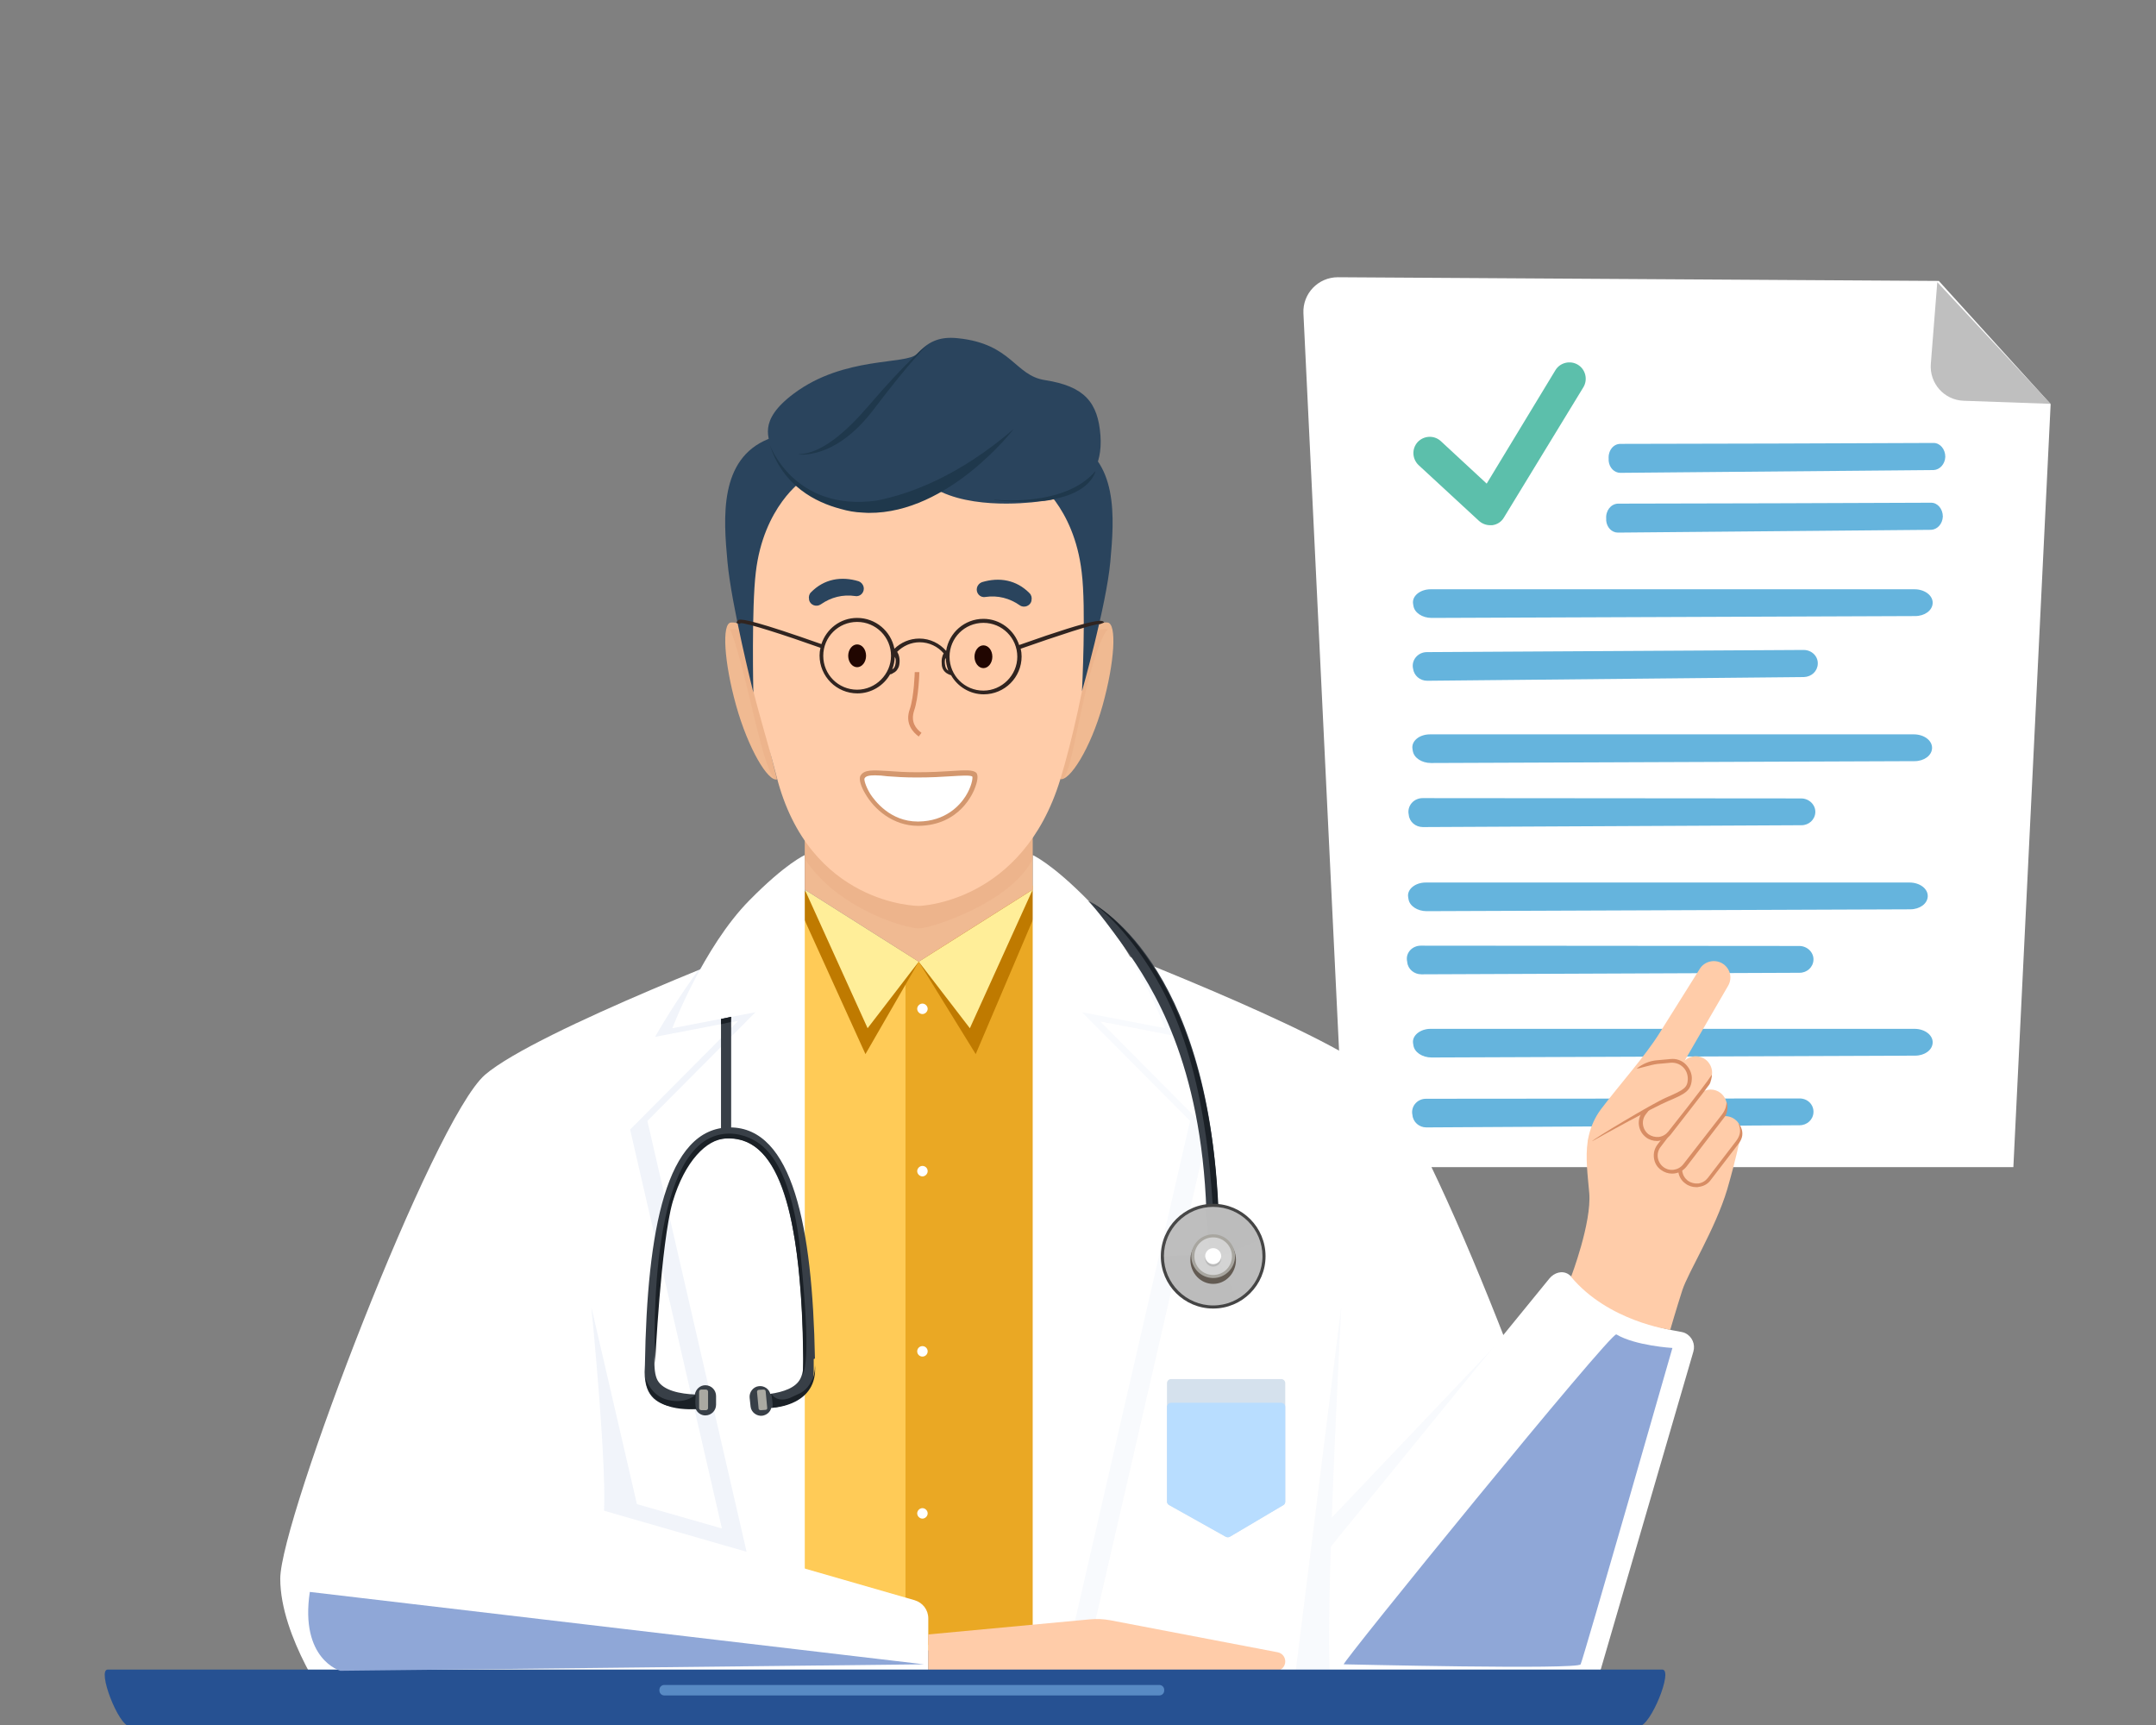 <svg width="700" height="560" viewBox="0 0 700 560" fill="none" xmlns="http://www.w3.org/2000/svg">
<rect x="0" y="0" width="700" height="560" fill="#808080" stroke="none"/>
<g clip-path="url(#clip0)">
<path d="M629.491 91.2L434.391 90C427.991 90 422.891 95.3 423.191 101.7L436.591 378.9H653.691L665.791 131.2L629.491 91.2Z" fill="white"/>
<path d="M637.591 130.1C631.191 129.9 626.391 124.4 626.891 118.1L628.991 91.6L665.791 131.1L637.591 130.1Z" fill="#BFBFBF"/>
<g opacity="0.78">
<path opacity="0.78" d="M526.091 144.1C543.591 144.1 610.791 143.9 627.791 143.8C629.891 143.8 631.591 145.8 631.591 148.3C631.491 150.7 629.791 152.5 627.791 152.6L526.091 153.5C524.091 153.5 522.491 151.8 522.291 149.6V149C522.091 146.3 523.791 144.1 526.091 144.1Z" fill="#0284C7"/>
</g>
<g opacity="0.78">
<path opacity="0.78" d="M525.291 163.5C542.791 163.5 609.991 163.3 626.991 163.2C629.091 163.2 630.791 165.2 630.791 167.7C630.691 170.1 628.991 171.9 626.991 172L525.291 172.9C523.291 172.9 521.691 171.2 521.491 169V168.4C521.291 165.8 522.991 163.6 525.291 163.5Z" fill="#0284C7"/>
</g>
<g opacity="0.78">
<path opacity="0.78" d="M464.491 191.3C491.491 191.3 595.391 191.3 621.591 191.3C624.891 191.3 627.591 193.3 627.491 195.8C627.391 198.2 624.891 200 621.791 200L464.791 200.6C461.791 200.6 459.191 198.9 458.891 196.6L458.791 196C458.391 193.5 461.091 191.3 464.491 191.3Z" fill="#0284C7"/>
</g>
<g opacity="0.78">
<path opacity="0.78" d="M463.291 211.7C484.391 211.6 565.191 211.1 585.591 211C588.191 211 590.291 213 590.191 215.5C590.091 217.9 588.191 219.7 585.691 219.8L463.391 221C460.991 221 459.091 219.3 458.791 217.1L458.691 216.5C458.491 213.9 460.591 211.7 463.291 211.7Z" fill="#0284C7"/>
</g>
<g opacity="0.78">
<path opacity="0.78" d="M464.291 238.4C491.291 238.4 595.191 238.4 621.391 238.4C624.691 238.4 627.391 240.4 627.291 242.9C627.191 245.3 624.691 247.1 621.591 247.1L464.591 247.7C461.591 247.7 458.991 246 458.691 243.7L458.591 243.1C458.191 240.6 460.791 238.4 464.291 238.4Z" fill="#0284C7"/>
</g>
<g opacity="0.78">
<path opacity="0.78" d="M461.891 259.1C483.091 259.1 564.291 259.2 584.791 259.2C587.391 259.2 589.491 261.3 589.391 263.7C589.291 266.1 587.291 267.9 584.891 267.9L461.991 268.5C459.591 268.5 457.591 266.8 457.391 264.5L457.291 263.9C457.091 261.3 459.191 259.1 461.891 259.1Z" fill="#0284C7"/>
</g>
<g opacity="0.78">
<path opacity="0.78" d="M462.891 286.5C489.891 286.5 593.791 286.5 619.991 286.5C623.291 286.5 625.991 288.5 625.891 291C625.791 293.4 623.291 295.2 620.191 295.2L463.191 295.8C460.191 295.8 457.591 294.1 457.291 291.8L457.191 291.2C456.791 288.7 459.491 286.5 462.891 286.5Z" fill="#0284C7"/>
</g>
<g opacity="0.78">
<path opacity="0.78" d="M461.291 307C482.491 307 563.691 307.1 584.191 307.1C586.791 307.1 588.891 309.2 588.791 311.6C588.691 314 586.691 315.8 584.291 315.8L461.491 316.3C459.091 316.3 457.091 314.6 456.891 312.3L456.791 311.7C456.491 309.2 458.591 307 461.291 307Z" fill="#0284C7"/>
</g>
<g opacity="0.78">
<path opacity="0.78" d="M464.491 334C491.491 334 595.391 334 621.591 334C624.891 334 627.591 336 627.491 338.5C627.391 340.9 624.891 342.7 621.791 342.7L464.791 343.3C461.791 343.3 459.191 341.6 458.891 339.3L458.791 338.7C458.391 336.2 461.091 334 464.491 334Z" fill="#0284C7"/>
</g>
<g opacity="0.78">
<path opacity="0.78" d="M462.991 356.7C483.891 356.7 564.091 356.6 584.291 356.6C586.891 356.6 588.891 358.6 588.791 361.1C588.691 363.5 586.691 365.3 584.291 365.3L463.091 366C460.791 366 458.791 364.3 458.591 362L458.491 361.4C458.291 358.9 460.291 356.7 462.991 356.7Z" fill="#0284C7"/>
</g>
<path d="M323.791 305.9L364.691 359.8L362.491 362.7C362.491 362.7 331.491 319.8 323.791 305.9Z" fill="#4E9DC4"/>
<path d="M255.791 535.8H303.791V314H289.191L257.691 286.6L255.791 535.8Z" fill="#FFCB57"/>
<path d="M341.991 534H293.991V312.2H308.591L340.091 284.8L341.991 534Z" fill="#EAA824"/>
<path d="M252.391 554.2H107.391C107.391 554.2 90.991 531.6 90.991 512.5C90.991 493.4 140.591 363.5 157.491 348.9C174.391 334.4 252.291 304.8 252.291 304.8V554.2H252.391Z" fill="white"/>
<path d="M338.891 554.2H496.891C496.891 554.2 513.291 531.6 513.291 512.5C513.291 493.4 463.691 363.5 446.791 348.9C429.891 334.4 351.991 304.8 351.991 304.8L339.291 327.5L338.891 554.2Z" fill="white"/>
<g opacity="0.5">
<g opacity="0.5">
<g opacity="0.5">
<path opacity="0.5" d="M351.191 545.4H341.191V280.6C341.191 280.6 344.491 286.6 356.391 298.7C371.391 313.9 384.191 336.8 384.191 336.8L357.191 331.6L392.291 366.9L351.191 545.4Z" fill="#8FA7D7"/>
</g>
</g>
</g>
<g opacity="0.5">
<g opacity="0.5">
<path opacity="0.5" d="M240.491 298.5C225.491 313.7 212.691 336.6 212.691 336.6L239.691 331.4L204.591 366.7L234.391 496.2L206.791 488.3L191.991 424.3C191.991 424.3 197.591 480.3 195.891 493.3L199.791 495C199.891 496.1 199.991 497.3 200.091 498.4C200.191 499.4 199.791 500.3 199.291 500.9C211.091 508.4 224.691 512.9 238.791 515.3L245.691 545.1H255.691V280.4C255.791 280.4 252.491 286.4 240.491 298.5Z" fill="#8FA7D7"/>
</g>
</g>
<path d="M280.991 342.2L298.291 312.2L255.291 285.6L280.991 342.2Z" fill="#BF7A00"/>
<path d="M316.791 342.2L298.291 312.2L341.991 283L316.791 342.2Z" fill="#BF7A00"/>
<path d="M314.891 333.8L298.291 312.2L335.291 288.8L314.891 333.8Z" fill="#FFEE99"/>
<path d="M281.691 333.8L298.291 312.2L261.291 288.8L281.691 333.8Z" fill="#FFEE99"/>
<path d="M345.291 542.4H335.291V277.6C335.291 277.6 341.391 280.2 353.291 292.3C368.291 307.5 378.291 333.8 378.291 333.8L351.291 328.6L386.391 363.9L345.291 542.4Z" fill="white"/>
<path d="M251.291 542.4H261.291V277.6C261.291 277.6 255.191 280.2 243.291 292.3C228.291 307.5 218.291 333.8 218.291 333.8L245.291 328.6L210.191 363.9L251.291 542.4Z" fill="white"/>
<g opacity="0.5">
<g opacity="0.5">
<g opacity="0.5">
<path opacity="0.5" d="M432.091 502.1L488.191 434L432.391 492.7C433.591 459.6 435.491 424.3 435.491 424.3L419.191 554.7L432.191 548C431.191 543.1 431.391 523.9 432.091 502.1Z" fill="#8FA7D7"/>
</g>
</g>
</g>
<path d="M301.391 542.4H152.591V477.9L296.991 519.5C299.591 520.3 301.391 522.6 301.391 525.4V542.4Z" fill="white"/>
<path d="M416.691 488.6L399.291 498.9C398.891 499.1 398.391 499.1 397.991 498.9L379.591 488.6C379.191 488.4 378.891 487.9 378.891 487.5V449C378.891 448.3 379.491 447.7 380.191 447.7H415.991C416.691 447.7 417.291 448.3 417.291 449V487.6C417.291 487.9 417.091 488.4 416.691 488.6Z" fill="#D5E1ED"/>
<path d="M416.691 488.6L399.291 498.9C398.891 499.1 398.391 499.1 397.991 498.9L379.591 488.6C379.191 488.4 378.891 487.9 378.891 487.5V456.7C378.891 456 379.491 455.4 380.191 455.4H415.991C416.691 455.4 417.291 456 417.291 456.7V487.5C417.291 487.9 417.091 488.4 416.691 488.6Z" fill="#B8DDFF"/>
<path d="M514.991 558.2L433.791 500L503.091 415C504.591 413.2 507.191 412.3 509.291 413.7C511.391 415.1 512.091 417.9 525.491 425.2C538.891 432.5 544.991 431.7 547.191 432.8C549.391 433.9 550.491 436.4 549.791 438.8L514.991 558.2Z" fill="white"/>
<path d="M301.191 327.5C301.191 328.4 300.391 329.2 299.491 329.2C298.591 329.2 297.791 328.4 297.791 327.5C297.791 326.6 298.591 325.8 299.491 325.8C300.391 325.8 301.191 326.6 301.191 327.5Z" fill="white"/>
<path d="M301.191 380.2C301.191 381.1 300.391 381.9 299.491 381.9C298.591 381.9 297.791 381.1 297.791 380.2C297.791 379.3 298.591 378.5 299.491 378.5C300.391 378.5 301.191 379.2 301.191 380.2Z" fill="white"/>
<path d="M299.491 440.4C300.43 440.4 301.191 439.639 301.191 438.7C301.191 437.761 300.43 437 299.491 437C298.552 437 297.791 437.761 297.791 438.7C297.791 439.639 298.552 440.4 299.491 440.4Z" fill="white"/>
<path d="M301.191 491.3C301.191 492.2 300.391 493 299.491 493C298.591 493 297.791 492.2 297.791 491.3C297.791 490.4 298.591 489.6 299.491 489.6C300.391 489.6 301.191 490.4 301.191 491.3Z" fill="white"/>
<path d="M357.991 229C354.091 243 347.191 253.8 344.191 252.9C344.191 252.9 346.291 244 349.091 229.7C352.391 213.1 352.791 201.4 359.591 202.1C362.691 202.4 361.891 215 357.991 229Z" fill="#F0BA92"/>
<g opacity="0.6">
<g opacity="0.6">
<g opacity="0.6">
<path opacity="0.6" d="M352.791 223.2C349.291 237.3 347.191 253.8 344.291 253C344.291 253 347.291 240.3 350.091 226C353.391 209.4 352.991 203.7 359.791 204.3C359.691 204.2 357.091 206 352.791 223.2Z" fill="#D88D64"/>
</g>
</g>
</g>
<path d="M238.991 229C242.891 243 249.391 253.9 252.291 253C252.291 253 249.091 241.4 247.191 229.3C244.591 212.6 244.091 201.5 237.291 202.1C234.291 202.4 235.091 215 238.991 229Z" fill="#F0BA92"/>
<g opacity="0.6">
<g opacity="0.6">
<g opacity="0.6">
<path opacity="0.6" d="M242.191 221.7C245.691 235.8 249.391 253.9 252.391 253.1C252.391 253.1 249.191 238.6 246.391 224.3C243.091 207.7 243.691 203.8 236.891 204.4C236.891 204.3 237.891 204.5 242.191 221.7Z" fill="#D88D64"/>
</g>
</g>
</g>
<path d="M335.291 288.8L298.291 312.2L261.291 288.8V270.2H335.291V288.8Z" fill="#F0BA92"/>
<g opacity="0.6">
<g opacity="0.6">
<g opacity="0.6">
<path opacity="0.6" d="M335.291 278.8C328.591 292.8 302.491 301.4 298.291 301.4C294.091 301.4 271.891 295.1 261.291 278.8V259.4H335.291V278.8Z" fill="#D88D64"/>
</g>
</g>
</g>
<path d="M414.291 542.4H301.391V530.6L353.891 525.7C356.091 525.5 358.291 525.6 360.491 526L414.891 536.4C416.291 536.7 417.291 537.9 417.291 539.4C417.291 541 415.991 542.4 414.291 542.4Z" fill="#FFCCA9"/>
<path d="M563.291 363.4C562.091 362.5 560.691 362.2 559.391 362.4L559.591 362.2C561.391 359.9 560.891 356.6 558.591 354.8C556.691 353.3 553.991 353.4 552.191 354.8L554.791 351.4C556.591 349.1 556.091 345.8 553.791 344C551.691 342.4 548.891 342.6 546.991 344.3L561.091 320C562.591 317.4 561.691 314.2 559.091 312.7C556.591 311.3 553.391 312.1 551.891 314.5L538.791 335.4C534.191 342.8 525.991 351.9 519.791 360.1C517.791 362.8 516.591 365.6 515.891 368.5C515.891 368.6 515.791 368.8 515.791 368.9C515.691 369.4 515.591 369.9 515.491 370.3C515.491 370.4 515.491 370.5 515.491 370.5C514.691 375.8 515.491 381.5 515.991 387.3C516.791 397 510.091 414.5 510.091 414.5C522.191 429 542.291 431.7 542.291 431.7C542.291 431.7 544.291 424.8 546.191 418.9C548.091 413 556.891 399.1 560.791 386.1C563.691 376.1 564.991 369.5 564.991 369.5C564.991 369.5 564.991 369.5 564.891 369.6C565.791 367.4 565.291 364.9 563.291 363.4Z" fill="#FFCCA9"/>
<path d="M564.391 364.6C565.191 366.6 565.291 368.3 563.691 370.4L554.491 382.4C553.691 383.4 552.691 384 551.391 384.2C550.191 384.3 548.991 384 547.991 383.3C546.991 382.5 546.391 381.5 546.191 380.2C546.091 379.7 546.191 379.3 546.291 378.8C545.891 379.1 545.391 379.4 544.891 379.7C544.891 379.9 544.891 380.1 544.891 380.3C545.091 381.9 545.891 383.3 547.191 384.2C548.191 385 549.491 385.4 550.791 385.4C551.091 385.4 551.291 385.4 551.591 385.3C553.191 385.1 554.591 384.3 555.491 383L564.691 371C567.091 367.6 564.491 364.7 564.391 364.6Z" fill="#D88D64"/>
<path d="M559.091 361.8L546.491 378C544.891 380 541.991 380.4 539.991 378.8C537.991 377.2 537.591 374.3 539.191 372.3L542.391 368.1C542.391 368 542.291 367.9 542.291 367.8C541.791 368.4 541.091 369 540.391 369.4C540.091 369.6 539.791 369.7 539.491 369.8L538.191 371.5C537.191 372.8 536.791 374.3 536.991 375.9C537.191 377.5 537.991 378.9 539.291 379.8C540.391 380.6 541.591 381 542.891 381C544.691 381 546.391 380.2 547.591 378.7L560.091 362.4C560.691 361.6 561.191 359.3 560.591 357.7C560.491 358.7 560.491 359.9 559.091 361.8Z" fill="#D88D64"/>
<path d="M555.791 348.9C553.391 352.6 541.691 367.3 541.691 367.3C540.891 368.3 539.891 368.9 538.591 369.1C537.391 369.2 536.191 368.9 535.191 368.2C533.191 366.6 532.791 363.7 534.391 361.7L536.391 359.1C535.491 359.5 534.591 360 533.691 360.4L533.291 360.9C531.291 363.5 531.791 367.2 534.391 369.2C535.391 370 536.691 370.4 537.991 370.4C538.291 370.4 538.491 370.4 538.791 370.3C540.391 370.1 541.791 369.3 542.691 368C542.691 368 554.391 353 554.891 352.2C555.491 351.5 555.891 349.2 555.791 348.9Z" fill="#D88D64"/>
<path d="M547.291 345.5C545.991 344.2 544.191 343.6 542.391 343.8L537.991 344.2C535.491 344.4 533.291 345.4 531.391 346.9C531.891 347 536.191 345.6 538.091 345.4L542.491 345C543.891 344.9 545.391 345.4 546.391 346.4C547.491 347.4 547.991 348.8 547.991 350.3C547.891 353.1 546.791 353.8 540.991 356.3C536.391 358.3 517.091 369.9 516.891 370.5C520.991 368.2 536.591 359.6 541.491 357.5C547.191 355.1 549.091 354.1 549.291 350.3C549.391 348.6 548.591 346.8 547.291 345.5Z" fill="#D88D64"/>
<path d="M344.291 252.9C331.991 293.4 298.291 294.1 298.291 294.1C298.291 294.1 262.691 294 252.091 251.9C245.091 224.1 228.191 181.6 248.391 150.1C259.791 132.3 343.091 125.1 352.891 150.1C362.691 175.2 351.491 229.2 344.291 252.9Z" fill="#FFCCA9"/>
<path d="M316.391 251.4C317.791 252.5 313.591 267.2 298.291 267.3C285.391 267.4 278.891 254.2 280.091 252.2C281.491 249.7 286.691 251.4 297.791 251.4C308.891 251.5 314.891 250.2 316.391 251.4Z" fill="white"/>
<path d="M298.091 268.1C289.891 268.1 283.791 262.7 280.891 257.6C279.691 255.6 278.691 253 279.391 251.8C280.591 249.8 283.291 250 288.391 250.3C290.891 250.5 293.991 250.7 297.791 250.7C302.291 250.7 305.991 250.5 308.891 250.3C313.491 250 315.791 249.9 316.891 250.8C317.891 251.7 317.091 254.3 316.691 255.4C315.991 257.5 311.591 267.9 298.291 268.1C298.191 268.1 298.191 268.1 298.091 268.1ZM284.091 251.7C282.291 251.7 281.091 251.9 280.691 252.7C280.491 253 280.891 255 282.591 257.8C283.991 259.9 288.991 266.7 297.991 266.7C298.091 266.7 298.091 266.7 298.191 266.7C306.991 266.6 311.591 261.5 313.491 258.5C315.391 255.5 315.891 252.7 315.691 252.1C314.991 251.6 312.191 251.8 308.791 252C305.891 252.2 302.191 252.4 297.591 252.4C293.791 252.4 290.591 252.2 288.091 252C286.591 251.8 285.291 251.7 284.091 251.7Z" fill="#D3976E"/>
<path d="M298.291 239.1C296.491 237.8 293.691 234.9 295.391 230.2C296.791 226.1 296.991 218.2 296.991 218.2H298.491C298.491 218.5 298.291 226.4 296.791 230.7C295.591 234.4 297.391 236.6 299.191 237.9L298.291 239.1Z" fill="#D88D64"/>
<path d="M264.591 441C263.791 398.3 257.391 366 236.991 366C216.291 366 210.091 399.4 209.391 443.1L209.291 445.4C209.291 453.9 213.791 456 219.591 456.9C221.691 457.2 223.891 457.4 225.891 457.4C226.391 458.6 227.591 459.5 228.991 459.5C230.891 459.5 232.491 458 232.491 456V453.2C232.491 451.3 230.991 449.7 228.991 449.7C227.291 449.7 225.891 451 225.591 452.7C220.991 452.5 215.391 451.5 213.491 448.1C211.691 444.8 212.791 437.8 212.891 433C214.091 396.7 219.991 369.5 236.791 369.5C253.591 369.5 259.491 396.7 260.691 432.9C260.891 437.4 261.591 444.1 259.891 447.5C258.391 450.6 254.191 451.9 250.091 452.5C249.691 450.9 248.091 449.8 246.391 450C244.491 450.2 243.191 452 243.391 453.8L243.691 456.6C243.891 458.5 245.691 459.8 247.491 459.6C248.891 459.4 250.091 458.4 250.391 457.1C256.991 456.2 264.491 453.3 264.191 444.6V441.2C264.591 441.1 264.591 441 264.591 441Z" fill="#383F47"/>
<path d="M237.391 367.7H234.091V330.8L237.391 330.1V367.7Z" fill="#383F47"/>
<path d="M391.691 393.2C389.991 345.2 374.591 320.7 364.791 307.1C355.491 294.2 353.291 292.5 353.291 292.5C354.891 293.2 392.591 311.6 395.491 393.1L391.691 393.2Z" fill="#383F47"/>
<path d="M393.891 394.1C391.291 344.2 379.391 322.4 369.591 308.8C360.291 295.9 353.391 292.4 353.391 292.4C354.991 293.1 392.691 313.1 395.691 394.5L393.891 394.1Z" fill="#1A2026"/>
<path d="M405.53 419.496C411.974 413.053 411.974 402.606 405.53 396.162C399.086 389.719 388.639 389.719 382.196 396.162C375.752 402.606 375.752 413.053 382.196 419.496C388.639 425.94 399.086 425.94 405.53 419.496Z" fill="#BCBCBC"/>
<path d="M393.891 424.8C384.491 424.8 376.891 417.2 376.891 407.8C376.891 398.4 384.491 390.8 393.891 390.8C403.291 390.8 410.891 398.4 410.891 407.8C410.891 417.2 403.291 424.8 393.891 424.8ZM393.891 391.8C385.091 391.8 377.891 399 377.891 407.8C377.891 416.6 385.091 423.8 393.891 423.8C402.691 423.8 409.891 416.6 409.891 407.8C409.891 399 402.791 391.8 393.891 391.8Z" fill="#444444"/>
<g opacity="0.3">
<g opacity="0.3">
<g opacity="0.3">
<path opacity="0.3" d="M402.091 422.8L397.891 414L400.791 405.9L409.891 402C409.991 402 415.291 413.7 402.091 422.8Z" fill="white"/>
</g>
</g>
</g>
<path d="M393.891 416.8C397.978 416.8 401.291 413.308 401.291 409C401.291 404.692 397.978 401.2 393.891 401.2C389.804 401.2 386.491 404.692 386.491 409C386.491 413.308 389.804 416.8 393.891 416.8Z" fill="#635B53"/>
<g opacity="0.4">
<g opacity="0.4">
<g opacity="0.4">
<path opacity="0.4" d="M391.291 390.8L392.191 400.8L386.591 407.4L376.691 407.9C376.791 407.8 375.791 394.7 391.291 390.8Z" fill="white"/>
</g>
</g>
</g>
<path d="M400.491 407.8C400.491 411.4 397.491 414.4 393.891 414.4C390.291 414.4 387.291 411.4 387.291 407.8C387.291 404.2 390.291 401.2 393.891 401.2C397.491 401.2 400.491 404.2 400.491 407.8Z" fill="#D3D3D3"/>
<path d="M393.891 414.9C389.991 414.9 386.791 411.7 386.791 407.8C386.791 403.9 389.991 400.7 393.891 400.7C397.791 400.7 400.991 403.9 400.991 407.8C400.991 411.7 397.791 414.9 393.891 414.9ZM393.891 401.7C390.491 401.7 387.791 404.4 387.791 407.8C387.791 411.2 390.491 413.9 393.891 413.9C397.291 413.9 399.991 411.2 399.991 407.8C399.991 404.5 397.291 401.7 393.891 401.7Z" fill="#A8A6A0"/>
<path d="M393.891 411.2C395.327 411.2 396.491 410.036 396.491 408.6C396.491 407.164 395.327 406 393.891 406C392.455 406 391.291 407.164 391.291 408.6C391.291 410.036 392.455 411.2 393.891 411.2Z" fill="#BABABA"/>
<path d="M393.891 410.4C395.327 410.4 396.491 409.236 396.491 407.8C396.491 406.364 395.327 405.2 393.891 405.2C392.455 405.2 391.291 406.364 391.291 407.8C391.291 409.236 392.455 410.4 393.891 410.4Z" fill="white"/>
<path d="M229.191 457.8H227.691C227.291 457.8 226.991 457.5 226.991 457.1V451.8C226.991 451.4 227.291 451.1 227.691 451.1H229.191C229.591 451.1 229.891 451.4 229.891 451.8V457.1C229.891 457.5 229.591 457.8 229.191 457.8Z" fill="#AAA9A2"/>
<path d="M248.491 457.7L246.991 457.8C246.591 457.8 246.291 457.6 246.291 457.2L245.791 451.9C245.791 451.5 245.991 451.2 246.391 451.2L247.891 451.1C248.291 451.1 248.591 451.3 248.591 451.7L249.091 457C249.191 457.4 248.891 457.7 248.491 457.7Z" fill="#AAA9A2"/>
<g opacity="0.4">
<g opacity="0.4">
<g opacity="0.4">
<path opacity="0.4" d="M392.191 402.2C388.391 403.5 388.091 407 388.091 407L391.791 407.3L392.791 406.3L392.191 402.2Z" fill="white"/>
</g>
</g>
</g>
<g opacity="0.4">
<g opacity="0.4">
<g opacity="0.4">
<path opacity="0.4" d="M397.491 412.7C400.591 410.2 399.691 406.8 399.691 406.8L396.091 407.8L395.491 409.1L397.491 412.7Z" fill="white"/>
</g>
</g>
</g>
<path d="M244.591 224.8C244.591 224.8 237.491 196.6 236.191 182.4C234.891 168.2 233.391 149 249.491 142.5C265.491 136 260.591 155.9 260.591 155.9C260.591 155.9 247.891 164.4 245.391 185.8C243.991 197.3 244.591 224.8 244.591 224.8Z" fill="#2A445D"/>
<path d="M351.291 224.4C351.291 224.4 359.191 196.6 360.491 182.4C361.791 168.2 363.291 149 347.191 142.5C331.091 136 335.991 155.8 335.991 155.8C335.991 155.8 348.691 164.3 351.191 185.7C352.691 197.3 351.291 224.4 351.291 224.4Z" fill="#2A445D"/>
<path d="M338.191 162.7C338.191 162.7 318.691 165.8 305.591 159.7C301.791 157.9 283.091 165.8 274.591 164.2C258.191 161.1 250.991 147.8 250.691 146.4C249.791 142.4 245.791 136.7 257.691 127.8C274.091 115.5 294.291 118.5 297.691 114.9C301.091 111.3 304.491 109.1 310.991 109.8C328.591 111.6 329.391 121.9 339.291 123.4C352.091 125.4 356.491 130.6 357.291 141.4C358.791 161.8 338.191 162.7 338.191 162.7Z" fill="#2A445D"/>
<path d="M300.991 112.1C300.991 112.1 295.491 116 281.691 132.1C267.891 148.2 260.691 147.2 259.091 147.5C259.091 147.5 270.991 149.6 283.591 133C296.191 116.4 300.991 112.1 300.991 112.1Z" fill="#1F384C"/>
<path d="M322.591 162.2C322.591 162.2 345.591 164.9 355.691 152.9C355.691 152.9 353.591 165.5 323.091 162.4L322.591 162.2Z" fill="#1F384C"/>
<path d="M284.691 162.5C257.491 166.3 249.691 143.9 249.891 144.3C254.191 157.9 264.991 163.1 272.891 165.2C275.291 165.9 277.591 166.3 279.991 166.4C281.291 166.5 282.091 166.5 282.091 166.5C308.091 166.7 329.091 139.3 329.091 139.3C311.491 154.4 295.791 160.3 284.691 162.5Z" fill="#1F384C"/>
<path d="M331.091 196.5C327.791 194.2 323.991 193.2 319.891 193.8C318.191 194.1 316.791 192.5 317.191 190.8C317.391 190 317.991 189.3 318.791 189C324.391 187.3 329.991 188.2 334.291 192.6C334.891 193.2 335.091 194.1 334.891 194.9V195.1C334.491 196.7 332.491 197.5 331.091 196.5Z" fill="#2A445D"/>
<path d="M319.291 209.5C317.691 209.5 316.391 211.2 316.391 213.2C316.391 215.2 317.691 216.9 319.291 216.9C320.891 216.9 322.191 215.2 322.191 213.2C322.191 211.1 320.891 209.5 319.291 209.5Z" fill="#210601"/>
<path d="M278.291 209.2C276.691 209.2 275.391 210.9 275.391 212.9C275.391 214.9 276.691 216.6 278.291 216.6C279.891 216.6 281.191 214.9 281.191 212.9C281.191 210.8 279.891 209.2 278.291 209.2Z" fill="#210601"/>
<path d="M330.891 209.4C329.291 204.5 324.691 200.9 319.291 200.9C313.191 200.9 308.091 205.4 307.191 211.3C305.091 208.9 301.991 207.3 298.491 207.3C295.291 207.3 292.491 208.6 290.391 210.6C289.291 204.9 284.291 200.6 278.291 200.6C272.791 200.6 268.291 204.2 266.691 209.1C246.291 201.9 241.291 200.9 239.891 201.2C239.491 201.3 239.191 201.9 239.091 202.2L240.191 202.6L240.391 202.3C242.191 202.1 254.891 206.2 266.391 210.3C266.191 211.1 266.091 212 266.091 212.8C266.091 219.6 271.591 225.1 278.391 225.1C282.891 225.1 286.891 222.6 288.991 218.9C289.391 218.9 289.691 218.7 289.991 218.5C290.391 218.3 290.691 218.1 290.991 217.8C291.491 217.2 291.891 216.5 291.991 215.7C292.291 213.8 291.791 212.4 291.291 211.6C293.191 209.7 295.791 208.5 298.591 208.5C301.691 208.5 304.491 209.9 306.391 212.1C305.891 212.9 305.591 214.2 305.791 216C305.891 216.8 306.191 217.5 306.791 218.1C307.091 218.4 307.391 218.6 307.791 218.8C308.091 219 308.491 219.1 308.791 219.2C310.891 222.9 314.891 225.4 319.391 225.4C326.191 225.4 331.691 219.9 331.691 213.1C331.691 212.2 331.591 211.4 331.391 210.6C343.091 206.5 355.691 202.3 357.191 202.6L358.491 202.1C357.991 201.3 357.391 200 330.891 209.4ZM278.291 223.9C272.191 223.9 267.291 219 267.291 212.9C267.291 206.8 272.191 201.9 278.291 201.9C284.391 201.9 289.291 206.8 289.291 212.9C289.291 218.9 284.291 223.9 278.291 223.9ZM290.491 216.4C290.391 216.7 290.191 216.9 289.991 217.1C289.891 217.2 289.791 217.2 289.691 217.3C290.191 216 290.491 214.6 290.491 213.2C290.591 213.4 290.691 213.7 290.791 213.9C290.891 214.8 290.791 215.7 290.491 216.4ZM307.591 217.5C307.391 217.3 307.191 217 307.091 216.8C306.791 216 306.691 215.1 306.791 214.3C306.791 214 306.991 213.8 307.091 213.6C307.091 215 307.391 216.4 307.891 217.7C307.791 217.6 307.591 217.5 307.591 217.5ZM319.291 224.2C313.191 224.2 308.291 219.3 308.291 213.2C308.291 207.1 313.191 202.2 319.291 202.2C325.391 202.2 330.291 207.1 330.291 213.2C330.291 219.2 325.291 224.2 319.291 224.2Z" fill="#302420"/>
<path d="M266.491 196.2C269.791 193.9 273.591 192.9 277.691 193.5C279.391 193.8 280.791 192.2 280.391 190.5C280.191 189.7 279.591 189 278.791 188.7C273.191 187 267.591 187.9 263.291 192.3C262.691 192.9 262.491 193.8 262.691 194.6V194.8C263.091 196.4 264.991 197.2 266.491 196.2Z" fill="#2A445D"/>
<g opacity="0.1">
<g opacity="0.1">
<g opacity="0.1">
<path opacity="0.1" d="M291.591 320.9L261.291 288.8L281.691 333.8L286.491 327.5L291.591 320.9Z" fill="white"/>
</g>
</g>
</g>
<g opacity="0.1">
<g opacity="0.1">
<g opacity="0.1">
<path opacity="0.1" d="M335.291 288.8L314.891 333.8L310.091 327.5L335.291 288.8Z" fill="white"/>
</g>
</g>
</g>
<g opacity="0.2">
<g opacity="0.2">
<g opacity="0.2">
<g opacity="0.2">
<path opacity="0.2" d="M307.191 329.3L307.291 530.5H308.591V331.8L307.191 329.3Z" fill="white"/>
</g>
</g>
</g>
</g>
<path d="M212.691 442.6C212.691 442.6 209.491 377.5 231.491 369C236.491 367.1 241.191 368.2 244.691 370.1C256.291 376.2 259.191 398.5 260.091 408.7C261.291 421.8 262.991 440.9 260.691 446.2C260.691 446.2 261.491 415.9 256.391 393.8C251.291 371.7 241.791 369.3 235.591 369.6C229.491 369.9 222.391 376.8 218.391 390.2C214.591 403.5 212.691 442.6 212.691 442.6Z" fill="#1A2026"/>
<path d="M209.591 447.4C209.591 447.2 211.091 453.2 216.991 454.5C222.891 455.9 225.891 452.7 225.891 452.7C225.891 452.7 225.491 456.4 226.091 457.4C225.991 457.4 210.091 459.1 209.591 447.4Z" fill="#1A2026"/>
<path d="M264.591 442.9C264.591 442.8 264.791 445.6 263.691 447.9C261.691 452 259.791 452.2 257.591 453.3C252.291 456.1 250.391 452.4 250.391 452.4C250.391 452.4 251.091 455.9 250.791 457C250.791 457 265.791 456.5 264.591 442.9Z" fill="#1A2026"/>
<path d="M234.091 330.8L237.391 330.1L237.191 331.8L234.091 332.5V330.8Z" fill="#1A2026"/>
<path d="M532.191 560.4H42.091C38.491 560.4 31.391 542 34.991 542H539.691C543.391 542 535.891 560.4 532.191 560.4Z" fill="#265192"/>
<g opacity="0.1">
<g opacity="0.1">
<g opacity="0.1">
<g opacity="0.1">
<path opacity="0.1" d="M240.191 369.9L240.891 329.5L237.491 330.2L236.791 370.2C218.491 373.3 214.791 405.8 214.191 447.3L214.091 449.6C214.091 458.1 218.591 460.2 224.391 461.1C226.491 461.4 228.691 461.6 230.691 461.6C231.191 462.8 232.391 463.7 233.791 463.7C235.691 463.7 237.291 462.2 237.291 460.2V457.4C237.291 455.5 235.791 453.9 233.791 453.9C232.091 453.9 230.691 455.2 230.391 456.9C225.791 456.7 220.191 455.7 218.291 452.3C216.491 449 217.591 442 217.691 437.2C218.891 400.9 222.891 373.4 239.691 373.4C256.491 373.4 264.391 400.9 265.591 437.1C265.791 441.6 266.491 448.3 264.791 451.7C263.291 454.8 259.091 456.1 254.991 456.7C254.591 455.1 252.991 454 251.291 454.2C249.391 454.4 248.091 456.2 248.291 458L248.591 460.8C248.791 462.7 250.591 464 252.391 463.8C253.791 463.6 254.991 462.6 255.291 461.3C261.891 460.4 269.391 457.5 269.091 448.8V445.4C269.091 445.3 269.091 445.3 269.091 445.2C268.491 402.8 260.191 370.3 240.191 369.9Z" fill="#0E3368"/>
</g>
</g>
</g>
<g opacity="0.1">
<g opacity="0.1">
<g opacity="0.1">
<path opacity="0.1" d="M404.091 402.5C400.691 322.4 363.491 304.2 361.991 303.5C361.991 303.5 364.191 305.2 373.491 318.1C383.191 331.5 398.291 355.7 400.291 402.6C392.291 403.7 386.091 410.6 386.091 418.9C386.091 428 393.491 435.4 402.591 435.4C411.691 435.4 419.091 428 419.091 418.9C418.991 410.4 412.491 403.3 404.091 402.5Z" fill="#0E3368"/>
</g>
</g>
</g>
</g>
<path d="M376.391 550.4H215.691C214.791 550.4 214.091 549.7 214.091 548.8V548.6C214.091 547.7 214.791 547 215.691 547H376.391C377.291 547 377.991 547.7 377.991 548.6V548.8C377.991 549.7 377.291 550.4 376.391 550.4Z" fill="#588AC4"/>
<path d="M100.591 516.8L299.991 540.3L110.491 542.4C110.491 542.4 97.291 538.7 100.591 516.8Z" fill="#8FA7D7"/>
<path d="M524.791 433.2C523.091 432.2 435.191 540.3 436.291 540.3C437.391 540.3 512.291 542.1 513.191 540.3C514.091 538.5 542.991 437.6 542.991 437.6C542.991 437.6 530.991 436.9 524.791 433.2Z" fill="#8FA7D7"/>
<path d="M483.791 170.5C482.491 170.5 481.191 170 480.191 169.1L460.591 151C458.491 149 458.291 145.7 460.291 143.5C462.291 141.4 465.591 141.2 467.791 143.2L482.691 157L504.991 120.2C506.491 117.7 509.791 116.9 512.291 118.4C514.791 119.9 515.591 123.2 514.091 125.7L488.291 168C487.491 169.4 486.091 170.3 484.491 170.5C484.291 170.5 484.091 170.5 483.791 170.5Z" fill="#5CBFAB"/>
</g>
<defs>
<clipPath id="clip0">
<rect width="700" height="560" fill="white"/>
</clipPath>
</defs>
</svg>
